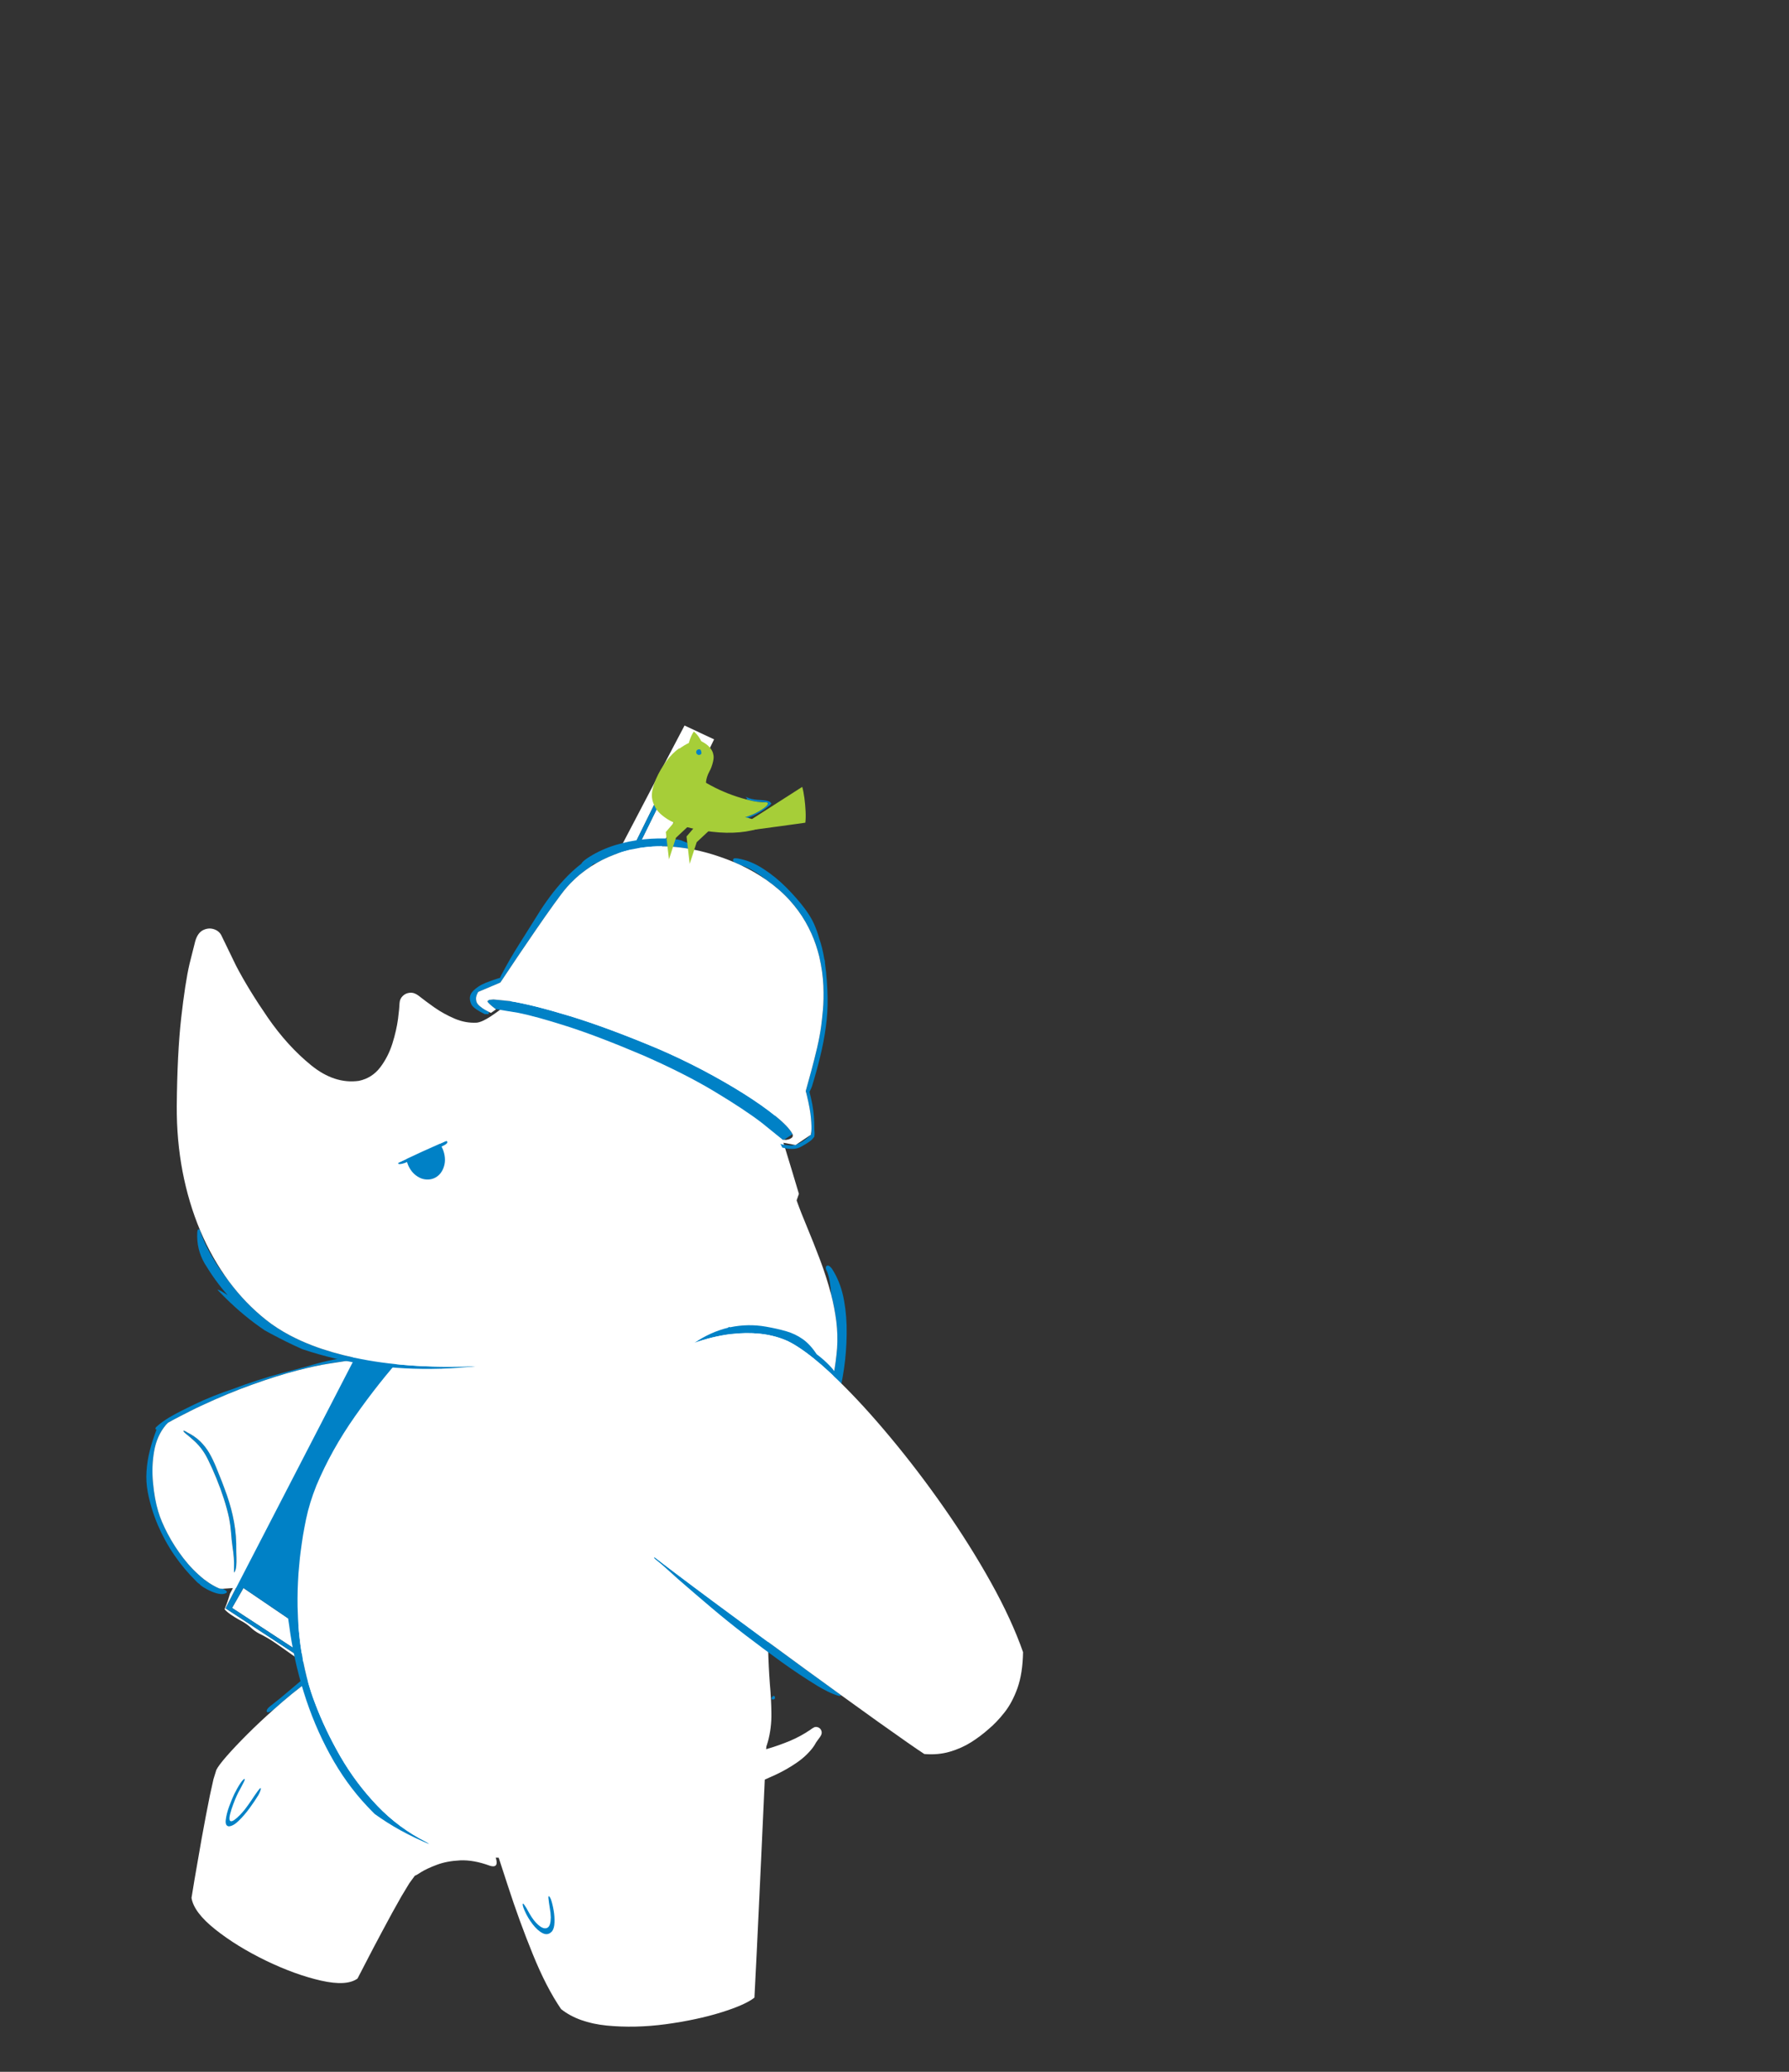 
<svg xmlns="http://www.w3.org/2000/svg" version="1.1" xmlns:xlink="http://www.w3.org/1999/xlink" preserveAspectRatio="none" x="0px" y="0px" width="760px" height="880px" viewBox="614 10 760 880">
<rect x="614" y="10" width="760" height="880" fill="#333333" stroke="none"/>
<defs>


<g id="Symbol_43_0_Layer0_0_FILL">
<path fill="#0081C6" stroke="none" d="
M 922.45 560
Q 922.9 558.9 923.3 557.8 918.5 563.6 912.15 570.85 905.8 578.1 898.25 586.2 890.75 594.35 882.5 602.85 880.7 605 879.3 606.95 877.95 608.95 877.8 609.9 877.75 610.25 877.75 610.55 877.8 610.85 878.3 610.85 878.8 610.8 879.3 610.15 879.85 609.5 880.2 608.85
L 880.55 608.15
Q 883.05 604.8 886.15 601.8 889.3 598.75 892.55 595.8 895.85 592.85 898.7 589.75 903.55 584.45 908.3 579.4 913 574.35 917.4 568.9 918.4 567.25 919.45 565.55 920.5 563.85 921.5 562.2
L 921.5 562.15
Q 922 561.05 922.45 560
M 845.55 455.25
L 844.75 455.85
Q 832.2 464.6 820.6 473.55 809 482.55 797.55 492.45 785 503.2 773.2 514.3 761.4 525.4 750.95 537.65 740.5 549.95 731.95 564.25 730.5 566.65 728.2 570.55 725.9 574.45 724.05 578.45 722.25 582.5 722.2 585.25 722.2 585.5 722.1 585.95 722 586.4 722.55 586.6 723.3 586.45 724.1 585.7 724.85 584.9 725.45 584.05 726.05 583.2 726.3 582.8 726.95 581.95 727.55 581.05 728.15 580.2 728.75 579.35 728.15 578.55 727.65 577.85 727.15 577.15 726.65 576.45 727.4 574.45 730.45 570.25 733.5 566 738.4 560.05 743.35 554.05 749.75 546.8 750.55 545.7 751.4 544.65 752.25 543.6 753.15 542.6 760.6 533.85 768.9 525.4 777.25 516.95 785.95 508.9 795.4 499.65 805.05 490.95 814.7 482.25 824.05 474.85 833.35 467.45 841.8 461.95 842.8 461.1 844.4 459.65 845.95 458.2 847.1 456.8 848.25 455.4 848 454.7 847.75 454.3 847.4 454.25 847 454.25 846.85 454.5 846.2 454.75 845.55 455.25 Z"/>

<path fill="#FFFFFF" stroke="none" d="
M 914.05 484
Q 909.85 479.15 902.05 473.85 894.25 468.5 884.85 464.1 875.4 459.65 866.3 457.5 857.2 455.35 850.4 456.9 848.3 458 846.15 459.25 844 460.55 841.8 461.95 833.35 467.45 824.05 474.85 814.7 482.25 805.05 490.95 795.4 499.65 785.95 508.9 775.85 518.75 766.65 528.45 757.45 538.1 749.75 546.8 743.35 554.05 738.4 560.05 733.5 566 730.45 570.25 727.4 574.45 726.65 576.45 727.15 577.15 727.65 577.85 728.15 578.55 728.75 579.35 736.1 589.45 748.15 604.1 760.2 618.8 773 633.2 785.8 647.65 795.5 656.95
L 803.4 663.75 806.05 665.3 807.8 665.6
Q 817.3 661.15 829.7 651.5 842.1 641.85 855.7 629.15 869.35 616.4 882.5 602.85 890.75 594.35 898.25 586.2 905.8 578.1 912.15 570.85 918.5 563.6 923.3 557.8 927.7 552.5 930.45 548.85 933.2 545.2 933.95 543.6 935.6 533.5 932.75 522.05 929.85 510.6 924.65 500.45 919.45 490.3 914.05 484 Z"/>
</g>

<g id="Symbol_44_0_Layer0_0_FILL">
<path fill="#0081C6" stroke="none" d="
M 827.2 565.35
Q 826.9 565.3 826.85 565.5 833.2 571.65 839 577.4 844.8 583.2 849.3 587.75 850.55 588.95 851.6 590.05 852.7 591.15 853.65 592.1 859.25 597.65 867.4 607.6 875.55 617.55 884.85 631.3 894.2 645 903.45 661.85 905.2 665 906.85 668.25 908.55 671.5 910.2 674.9 911.2 676.85 912.15 678.85 913.1 680.9 914.05 682.95 914.1 683.1 914.1 683.25 914.15 683.4 914.15 683.55
L 914.2 683.95
Q 914.25 684.1 914.3 684.2 914.35 684.35 914.4 684.5
L 914.35 684.95
Q 914.95 693.85 910.5 702.85 906.05 711.85 899.15 719.55 892.3 727.3 885.75 732.25 880.45 736.3 872.45 740.2 864.4 744.15 855.15 746.85 845.9 749.5 836.8 749.9
L 836 749.9
Q 835.356 749.95 834.7 749.95 833.6 749.95 832.55 749.85 830.6 749.75 828.75 749.5 826.9 749.25 825.15 748.8 824.85 748.65 824.4 748.35 824 748.1 823.5 747.75 822.5 747.5 821.45 747.45 820.4 747.4 820.05 747.95
L 820.1 748.65 820.85 749.8
Q 822.3 751.4 825.15 752.45 828.05 753.45 831.1 753.9 834.2 754.35 836.3 754.25
L 836.8 754.1
Q 837.25 754 837.6 754.05 838.25 754.1 838.95 754
L 839.85 753.85
Q 850.6 752.3 861 748.65 871.4 745 880.9 739.35 890.4 733.7 898.45 726.2 903.35 721.6 906.9 715.95 910.5 710.3 913 704.05 915.5 697.8 917.25 691.35 917.3 691.25 917.35 691.1 917.35 691 917.4 690.85 917.7 691.05 918 691 918.25 690.9 918.5 690.4
L 918.55 690.1
Q 918.55 689.9 918.55 689.65 918.45 689.35 918.35 689
L 918.3 688.5
Q 917.35 684.4 915.6 680.2 913.85 676.05 911.75 671.95 909.65 667.9 907.65 664.1 904.5 658.15 900.9 652.4 897.3 646.65 893.35 641.1 888.85 634.1 884 627.45 879.2 620.75 874.15 614.5 871.4 611.15 868.85 607.95 866.3 604.7 863.7 601.55 862.8 600.4 861.9 599.2 860.95 598.05 860.05 596.85 855.05 590.4 849.1 584.55 843.1 578.75 837.2 573 835.1 571 832.7 569.3 830.3 567.6 828 565.8 827.45 565.4 827.2 565.35
M 893.5 682.5
Q 896.95 682.1 901.3 681.9 901.6 681.9 902.2 681.8 902.85 681.7 903.2 681.3 902.7 680.95 901.9 680.85
L 901.25 680.75 900.8 680.75
Q 895.3 679.8 890.6 680.45 885.95 681.1 881.55 683 877.15 684.95 872.45 687.85 863.85 693.05 856.5 698.1 849.15 703.15 842.75 709.2 836.35 715.25 830.6 723.4 829.65 724.7 828 726.75 826.4 728.8 825.1 730.95 823.8 733.1 823.7 734.7
L 823.75 735.15
Q 823.85 735 824.1 734.7 824.35 734.25 824.75 733.8
L 825.05 733.45 825.2 733.2
Q 827.3 730.1 829.5 727.55 831.65 725.05 834.3 722.4 837.5 719.1 840.45 715.6 843.4 712.15 846.85 708.95 851.45 704.9 856.9 700.95 862.35 697 868.15 693.45 873.9 689.9 879.45 687 883.35 684.95 886.65 683.95 890 682.9 893.5 682.5 Z"/>

<path fill="#FFFFFF" stroke="none" d="
M 849.3 587.75
Q 844.8 583.2 839 577.4 833.2 571.65 826.85 565.5 820.05 558.95 813.5 553 806.95 547.05 801.55 542.75 796.15 538.5 792.8 537 782.35 532.5 773.1 535.6 763.85 538.65 754.85 547.65 745.85 556.65 736.25 570 726.65 583.4 715.55 599.6 714.05 601.65 712.35 604.25 710.65 606.85 709.9 609.85 709.1 612.85 710.3 616.15 716.25 630.5 731.85 650.7 747.45 670.9 766.35 691.5 785.25 712.1 801.15 727.5
L 814.65 740.3 823.5 747.75
Q 824 748.1 824.4 748.35 824.85 748.65 825.15 748.8 826.9 749.25 828.75 749.5 830.6 749.75 832.55 749.85 833.6 749.9 834.65 749.9 835.341 749.931 836 749.9
L 836.8 749.9
Q 845.9 749.5 855.15 746.85 864.4 744.15 872.45 740.2 880.45 736.3 885.75 732.25 892.3 727.3 899.15 719.55 906.05 711.85 910.5 702.85 914.95 693.85 914.35 684.95 914.3 684.7 914.3 684.45 914.25 684.2 914.2 683.95
L 914.15 683.55
Q 914.15 683.4 914.1 683.25 914.1 683.1 914.05 682.95 913.1 680.9 912.15 678.85 911.2 676.85 910.2 674.9 908.55 671.5 906.85 668.25 905.2 665 903.45 661.85 894.2 645 884.85 631.3 875.55 617.55 867.4 607.6 859.25 597.65 853.65 592.1 852.7 591.15 851.6 590.05 850.55 588.95 849.3 587.75
M 901.3 681.9
Q 896.95 682.1 893.5 682.5 890 682.9 886.65 683.95 883.35 684.95 879.45 687 873.9 689.9 868.15 693.45 862.35 697 856.9 700.95 851.45 704.9 846.85 708.95 843.4 712.15 840.45 715.6 837.5 719.1 834.3 722.4 831.65 725.05 829.5 727.55 827.3 730.1 825.2 733.2
L 825.05 733.45 824.75 733.8
Q 824.35 734.25 824.1 734.7 823.85 735 823.75 735.15
L 823.7 734.7
Q 823.8 733.1 825.1 730.95 826.4 728.8 828 726.75 829.65 724.7 830.6 723.4 836.35 715.25 842.75 709.2 849.15 703.15 856.5 698.1 863.85 693.05 872.45 687.85 877.15 684.95 881.55 683 885.95 681.1 890.6 680.45 895.3 679.8 900.8 680.75
L 901.25 680.75 901.9 680.85
Q 902.7 680.95 903.2 681.3 902.85 681.7 902.2 681.8 901.6 681.9 901.3 681.9 Z"/>
</g>

<g id="Symbol_31_0_Layer0_0_FILL">
<path fill="#FFFFFF" stroke="none" d="
M 698.35 280.75
Q 694.95 275.8 691.55 270.8 668.2 236.85 645.85 204.3 623.45 171.75 605.2 145.3 587 118.8 576.15 103.05
L 565 86.9 547.4 97.9 758 424.15
Q 758.35 425.7 759.2 427.2 760 428.65 760.7 429.65
L 761.45 430.75
Q 763 433.6 764.35 436.6 765.65 439.6 767.2 442.6 771.2 450.15 775.55 457.6 779.95 465 784.35 472.45 787.1 477.65 789.9 482.85 792.65 488.05 795.2 493.35 795.6 494.15 796 495 796.35 495.85 796.75 496.75 797.1 498.55 797.7 500.1
L 798.5 502.05
Q 811.05 537 823.2 572.1 835.4 607.15 848.1 642.05 848.5 643.05 849.1 643.6 849.65 644.15 850.25 644.2 852.4 646.5 855 648.7 857.55 650.95 859.3 652.9 860.1 653.9 861.95 655.75 863.8 657.6 865.65 658.2 867.5 658.8 868.3 656.15 868.35 656 868.35 655.85 868.4 655.7 868.35 655.55 870.35 654.35 872.2 652.95 874.05 651.55 874.9 650.9 879.85 647.3 884.3 643.2 888.75 639.1 893.3 635.1 897.85 631.05 902.95 627.8 905.4 626.1 907.45 623.7 909.5 621.3 912.1 619.3
L 914.95 617.25
Q 917.05 615.7 919.35 613.7 921.6 611.7 922.85 609.9
L 922.75 609.65
Q 922.7 609.55 922.6 609.45 922.55 609.35 922.5 609.25 922.1 608.5 921.7 607.75 921.3 607 920.9 606.25 920.2 604.85 919.5 603.35 918.85 601.9 918.2 600.4 916.15 597.35 914.3 594.75 912.4 592.2 911.6 591
L 907.65 585.1
Q 907.4 584.9 907.15 584.6 906.9 584.3 906.7 583.95 896 568.05 885.45 552.1 874.85 536.1 864.35 520.1 847.95 497.8 832.2 475.05 816.45 452.3 801.4 429.2 798.1 424.15 794.35 418.95 790.6 413.7 786.85 408.9 787.05 409.45 787.2 410 787.35 410.55 787.35 411 786.5 409.75 785.6 408.45
L 783.75 405.7
Q 776.85 395.45 767.5 381.75 758.15 368 746.95 351.65 735.75 335.3 723.35 317.15
L 714.35 304
Q 709.75 297.35 705.15 290.6 701.75 285.7 698.35 280.75
M 769.1 408.6
L 766.2 410.05 572.15 111.75 574.25 110.15 769.1 408.6
M 831.4 584.55
Q 830.85 583.05 830.35 581.55 829.8 580 829.3 578.5 824.9 565.8 820.5 553.35 816.15 540.9 812.2 529.9 808.25 518.85 805.15 510.45 804.95 510 804.8 509.55
L 804.5 508.7
Q 802.85 504.35 801.6 501.1 800.3 497.8 799.4 495.75 799.15 495.15 798.85 494.5 798.55 493.85 798.25 493.2 798.15 493.05 798.1 492.85 798 492.7 797.95 492.55 795.8 488.1 792.85 482.6 789.85 477.05 786.45 471.1 783 465.1 779.5 459.2 774.85 451.3 770.8 444.65 766.75 438.05 764.3 434.05
L 761.7 429.9
Q 762.5 428.8 763.3 427.7 764.1 426.6 764.9 425.55 766.7 423.25 769.1 421.1 771.5 418.9 775.1 416.8 778.7 414.7 784 412.65 784.45 412.45 784.95 412.3 785.45 412.1 785.95 411.9 786.25 411.8 786.6 411.7 786.9 411.55 787.25 411.45
L 787.55 411.35 808.4 442.05
Q 826.3 468.4 849.85 503.05 873.35 537.65 893.25 566.9
L 920.1 606.35
Q 921.1 607.85 921.6 608.6
L 922.1 609.4 865.25 657.3 865.1 657.15
Q 864.9 657 864.6 656.7 864.45 656.6 864.35 656.5 864.2 656.35 864.05 656.2 862.35 654.7 859.6 652.15 856.85 649.6 854.5 647.2
L 852.65 645.15 851.75 643.8
Q 851.75 643.7 851.7 643.6 851.65 643.45 851.6 643.35 849.7 637.85 846.65 628.8 843.55 619.8 839.65 608.45 835.75 597.1 831.4 584.55
M 917.9 609.7
L 918 609.6 909.3 597.9 856.95 643.55 865.65 653.65 917.9 609.7 Z"/>

<path fill="#0081C6" stroke="none" d="
M 830.35 581.55
Q 830.85 583.05 831.4 584.55 835.75 597.1 839.65 608.45 843.55 619.8 846.65 628.8 849.7 637.85 851.6 643.35 851.65 643.45 851.7 643.6 851.75 643.7 851.75 643.8
L 852.65 645.15 854.5 647.2
Q 856.85 649.6 859.6 652.15 862.35 654.7 864.05 656.2 864.2 656.35 864.35 656.5 864.45 656.6 864.6 656.7 864.9 657 865.1 657.15
L 865.25 657.3 922.1 609.4 921.6 608.6
Q 921.1 607.85 920.1 606.35
L 893.25 566.9
Q 873.35 537.65 849.85 503.05 826.3 468.4 808.4 442.05
L 787.55 411.35 787.25 411.45
Q 786.9 411.55 786.6 411.7 786.25 411.8 785.95 411.9 785.45 412.1 784.95 412.3 784.45 412.45 784 412.65 778.7 414.7 775.1 416.8 771.5 418.9 769.1 421.1 766.7 423.25 764.9 425.55 764.1 426.6 763.3 427.7 762.5 428.8 761.7 429.9
L 764.3 434.05
Q 766.75 438.05 770.8 444.65 774.85 451.3 779.5 459.2 783 465.1 786.45 471.1 789.85 477.05 792.85 482.6 795.8 488.1 797.95 492.55 798 492.7 798.1 492.85 798.15 493.05 798.25 493.2 798.55 493.85 798.85 494.5 799.15 495.15 799.4 495.75 800.3 497.8 801.6 501.1 802.85 504.35 804.5 508.7
L 804.8 509.55
Q 804.95 510 805.15 510.45 808.25 518.85 812.2 529.9 816.15 540.9 820.5 553.35 824.9 565.8 829.3 578.5 829.8 580 830.35 581.55
M 918 609.6
L 917.9 609.7 865.65 653.65 856.95 643.55 909.3 597.9 918 609.6
M 766.2 410.05
L 769.1 408.6 574.25 110.15 572.15 111.75 766.2 410.05 Z"/>

<path fill="#0081C6" stroke="none" d="
M 669.4 237.8
L 670.05 238.7
Q 675.1 246.55 680.7 254.15 686.3 261.75 691.1 270 691.2 270.2 691.3 270.4 691.45 270.6 691.55 270.8 694.95 275.8 698.35 280.75 701.75 285.7 705.15 290.6 708.15 294.6 711.05 298.65 714 302.65 716.65 306.75 718.3 309.35 720 311.95 721.65 314.55 723.35 317.15 735.75 335.3 746.95 351.65 758.15 368 767.5 381.75 776.85 395.45 783.75 405.7
L 785.6 408.45
Q 786.5 409.75 787.35 411 787.35 410.55 787.2 410 787.05 409.45 786.85 408.9 786.7 408.5 786.55 408.2 786.45 407.85 786.35 407.6 786.05 407.25 785.7 406.75
L 785.3 406.1
Q 779.1 396.65 772.7 387.35 766.3 378.05 760.35 368.4 751.25 353.6 741.85 338.95 732.45 324.3 722.55 309.95 714.3 298.1 705.95 286.4 697.55 274.75 689.75 262.6 685.35 255.8 680.35 249.35 675.35 242.85 670.6 236.2 670.35 235.75 669.8 235 669.25 234.3 668.4 234.35 668.1 235.05 668.5 236 668.9 237 669.4 237.8 Z"/>
</g>

<g id="Symbol_98_0_Layer0_0_FILL">
<path fill="#0081C6" stroke="none" d="
M 862.5 721.25
Q 862.85 722.35 863.35 723.3
L 864 724.35
Q 866.35 729.75 869.15 734.9 871.95 740 874.7 745.25 877.8 750.75 880.85 757.2 883.9 763.65 886.75 770.55 886.95 770.85 887.15 771.15 887.3 771.45 887.5 771.75 888.7 773.65 889.6 773.75 890.45 773.85 890.6 772.7 890.75 771.55 889.8 769.65 886.3 762.8 883.3 755.9 880.3 749.05 877.05 742.3 873.85 735.55 869.65 729 868.95 727.9 867.95 726.05 867 724.2 865.95 722.45 864.95 720.7 864.2 719.9 863.95 719.65 863.5 719.5 863.05 719.3 862.65 719.5 862.2 720.15 862.5 721.25 Z"/>

<path fill="#FFFFFF" stroke="none" d="
M 775.35 760.1
Q 743.3 774.4 723.85 786.6 704.4 798.85 714.35 800.3 725.5 801.25 733.15 805.1 740.8 809 745.5 813.75 750.2 818.45 752.5 822
L 754.25 824.7 755.1 825.7 756.05 831.3 756.75 840.65
Q 757.3 851.85 757.5 865 757.75 878.15 757.75 887.8
L 757.8 897.9
Q 761.75 905.15 778.45 908.7 795.15 912.25 816.35 912.15 837.6 912 855.15 908.2 872.75 904.4 878.45 896.95
L 882.15 886.05
Q 885.6 875.65 890.2 861.45 894.75 847.25 898.3 835.2
L 901.05 825.25 902.15 819.35
Q 902.25 816.4 900.25 808.9 898.25 801.45 894.75 791.35 891.25 781.25 886.75 770.55 883.9 763.65 880.85 757.2 877.8 750.75 874.7 745.25 873.55 743.2 872.4 741.35 871.25 739.45 870.15 737.8
L 865.35 735 857.95 734.15 847.9 735.15 835.3 738.05
Q 807.4 745.8 775.35 760.1 Z"/>
</g>

<g id="Symbol_27_0_Layer0_0_FILL">
<path fill="#0081C6" stroke="none" d="
M 943.65 840.8
Q 942.6 838.75 942.2 837.35 941.45 834.6 941.05 831.85 940.7 829.05 940.15 826.35
L 939.65 824.85 939.1 824.45
Q 938.5 824.55 938.05 825.8 937.65 827 937.65 828.25 937.8 831.4 938.75 835.75 939.7 840.1 941.85 843.7 943.95 847.3 947.65 848.15 951.1 848.6 953.45 845.55 955.8 842.55 957.1 838.5 958.4 834.45 958.75 831.75 958.9 830.75 958.95 828.85 959 826.95 958.7 825.25 958.4 823.5 957.45 822.95
L 957.25 822.9
Q 957.1 822.9 957.05 822.95 956.7 823.3 956.6 823.8
L 956.45 824.5
Q 956.2 826.4 956.15 828.4 956.15 830.4 955.8 832.35 955.5 834.05 954.65 836.85 953.8 839.65 952.5 842.15 951.2 844.6 949.5 845.25 947.75 845.7 946.2 844.3 944.7 842.85 943.65 840.8 Z"/>
</g>

<g id="Symbol_99_0_Layer0_0_FILL">
<path fill="#FFFFFF" stroke="none" d="
M 844.9 732.35
L 827.05 729 821.55 727.25 818.35 725.5 820.8 752.4
Q 823.15 778 826.2 811.7 829.3 845.4 831.7 871
L 834.3 898
Q 840.25 902.25 856 906.15 871.7 910 891.4 911.5 911.1 912.95 929.1 910.1 947.05 907.2 957.6 897.95 966.5 883.5 974.1 861.85 981.75 840.25 987.95 817.6 994.2 795 999 777.6 1003.8 760.15 1007.15 754.1 988.5 749.5 958.85 745.75 929.15 742.05 898.25 738.8 867.3 735.55 844.9 732.35 Z"/>
</g>

<g id="Symbol_25_0_Layer0_0_FILL">
<path fill="#0081C6" stroke="none" d="
M 943.35 838.65
Q 942.15 836.05 941.4 832.95 940.6 829.9 939.6 827.1
L 939.2 826.4 938.9 826.25
Q 938.6 826.4 938.45 827.1 938.3 827.8 938.3 828.5 938.5 831.6 939.5 835.45 940.5 839.25 942.25 842.4 943.95 845.55 946.3 846.7 950.3 848.25 953.15 845.6 956 842.95 957.6 838.15 959.2 833.4 959.35 828.65 959.35 827.95 959.35 826.95 959.3 825.95 959.1 825.15 958.85 824.4 958.4 824.45 958.25 824.75 958.1 825.1
L 957.95 825.6
Q 957.35 827.6 957.1 829.8 956.8 831.95 956.3 834.1 955.15 838.55 953 841.25 950.85 843.95 948.25 843.6 945.7 843.25 943.35 838.65 Z"/>
</g>

<g id="Symbol_100_0_Layer0_0_FILL">
<path fill="#FFFFFF" stroke="none" d="
M 923.7 675.25
L 923.55 674.4
Q 923.4 673.7 923.3 673.1 922.85 673.25 922.3 673.45
L 921.6 673.7
Q 915.4 675.75 909.2 677.3 903 678.9 896.5 679.5 886.25 680.5 875.6 680 864.9 679.55 855.05 676.6 848.05 674.5 841 671.55 834 668.55 828 664.4 826.75 663.4 825.55 662.8 824.4 662.2 822.75 662.85 821.35 663.55 820.9 664.9 820.4 666.25 821 667.6 821.4 668.45 821.95 669.2 822.45 669.95 823 670.65 823.3 671.1 823.6 671.5 823.9 671.9 824.2 672.35
L 824.65 673.15
Q 825 673.8 825.35 674.35 825.6 674.75 825.95 675.2
L 826.35 675.8
Q 830.55 681.3 836.85 685.6 843.1 689.9 850.1 693.2 857.15 696.5 863.45 699.05 872.1 702.6 881.95 703.95 891.85 705.35 901.85 704.75 911.8 704.15 920.75 701.65 921.6 701.4 922.45 701.15 923.3 700.9 924.15 700.65 924.65 700.5 925.85 700.15 927 699.75 927.35 699.5
L 927.5 698.95 927.45 697.9
Q 927.35 696.65 927.15 695.35
L 926.9 693.6
Q 926.25 689 925.4 684.4 924.55 679.8 923.7 675.25 Z"/>
</g>

<g id="Symbol_101_0_Layer0_0_FILL">
<path fill="#0081C6" stroke="none" d="
M 1025.45 481.1
L 1024.85 480.3
Q 1024.35 479.65 1023.8 479.35 1023.75 478.85 1023.25 478.7 1022.75 478.6 1022.35 478.8 1022.05 479.75 1022.4 480.7 1022.7 481.7 1023.15 482.5 1023.65 483.25 1023.8 483.55 1029.55 493.45 1035.7 502.85 1041.85 512.3 1047.7 522 1053.5 531.75 1058.25 542.45 1063.1 553.4 1067 563.05 1070.95 572.7 1073.6 582.45 1073.6 582.65 1073.6 582.85 1073.6 583.05 1073.6 583.2
L 1073.6 583.65
Q 1073.6 583.85 1073.6 584.05 1075.05 589.7 1076 595.2 1076.95 600.7 1077.35 606.05 1077.75 611.25 1077.95 616.45 1078.1 621.7 1078.1 626.9
L 1078.1 627.4
Q 1078.1 627.6 1078.1 627.9 1078.1 631.15 1077.95 634.4 1077.85 637.7 1077.7 640.95 1077.35 646.25 1076.85 651.5 1076.3 656.8 1075.55 661.95 1074.95 665.85 1074.25 669.7 1073.55 673.55 1072.7 677.3 1071.75 681.5 1070.65 685.65 1069.55 689.75 1068.25 693.75 1065.95 701 1063.1 707.85 1060.25 714.7 1056.8 721.1 1048.15 737.4 1036.2 753.05 1024.25 768.65 1008.9 781.05 993.55 793.45 974.8 800 974.35 800.25 973.9 800.5 973.45 800.75 973 801 983 798.25 992.15 794.7 1001.3 791.1 1009.9 786.45 1011.3 785.35 1012.65 784.3 1014 783.2 1015.25 782.2 1030.55 769.7 1043 752.55 1055.45 735.45 1064.65 715.4 1073.8 695.4 1079.35 674.3 1080.45 670.75 1081.25 667.15 1082.1 663.55 1082.7 659.85 1084.9 648.85 1086 638.05 1087.05 627.25 1086.95 617 1086.95 615.55 1086.8 612.95 1086.65 610.35 1086.35 607.2 1086.05 604 1085.5 600.9 1084.75 593.8 1083.5 587.4 1082.25 581 1080.6 575.65 1077.8 566.75 1073.9 557.65 1069.95 548.55 1065.45 539.7 1061 530.8 1056.5 522.65 1053.15 516.4 1048.3 509.1 1043.5 501.85 1038.15 495 1032.8 488.2 1027.8 483.2 1027.2 482.65 1026.6 482.15 1026 481.65 1025.45 481.1
M 769.55 406.05
Q 770.1 405.15 769.95 404.25 769.7 403.45 769.05 403.3 768.45 403.15 767.9 403.5 766.7 404.1 765.7 405.3
L 764.4 406.95
Q 758.9 414.1 755.75 424.05 752.6 434 751.35 445.1 750.05 456.2 750.2 466.85 750.4 477.55 751.5 486.2 754.05 505 759.15 523.35 764.25 541.65 770.6 559.4 773.15 566.3 776.55 573.4 779.95 580.55 783.1 587.5 780 576.35 775.2 560.85 770.4 545.3 765.7 527.3 761 509.3 758.2 490.65 755.4 472 756.25 454.7 756.8 446.15 758.95 437.75 761.15 429.35 764.45 421.15 765.1 417.45 766.1 414.05 767.1 410.6 768.55 407.65 769 406.9 769.55 406.05
M 768.2 679.45
Q 767.85 679.05 767.4 679.3 766.95 679.5 766.8 680.1 766.7 680.9 767.2 681.3 767.75 681.7 768.3 681.55 768.85 681.45 768.95 680.65 768.9 680.45 768.7 680.1 768.45 679.75 768.2 679.45 Z"/>

<path fill="#FFFFFF" stroke="none" d="
M 793.95 364.65
Q 790.15 372.1 784.9 381.1 779.7 390.1 774.3 400.2 768.9 410.3 764.45 421.15 761.15 429.35 758.95 437.75 756.8 446.15 756.25 454.7 755.4 472 758.2 490.65 761 509.3 765.7 527.3 770.4 545.3 775.2 560.85 780 576.35 783.1 587.5
L 783.25 588
Q 783.3 588.25 783.4 588.5 782.65 593.6 781.45 603.25 780.3 612.95 778.7 625 777.15 637 775.25 649.25 773.35 661.5 771.2 671.8 769 681.6 767.75 690.6 766.45 699.6 767.65 708.45 768.85 717.35 774.1 726.75 777.55 732.8 784 739.4 790.4 746 798.2 752.45 806.05 758.85 813.75 764.4 821.5 769.9 827.6 773.8 835.15 778.8 848.05 784.45 860.95 790.05 881.15 795.25 901.4 800.45 931 804.25 942.9 805.7 953.85 804.55 964.8 803.35 974.8 800 993.55 793.45 1008.9 781.05 1024.25 768.65 1036.2 753.05 1048.15 737.4 1056.8 721.1 1060.25 714.7 1063.1 707.85 1065.95 701 1068.25 693.75 1069.55 689.75 1070.65 685.65 1071.75 681.5 1072.7 677.3 1073.55 673.55 1074.25 669.7 1074.95 665.85 1075.55 661.95 1076.3 656.8 1076.85 651.5 1077.35 646.25 1077.7 640.95 1077.85 637.7 1077.95 634.4 1078.1 631.15 1078.1 627.9 1078.1 627.6 1078.1 627.4
L 1078.1 626.9
Q 1078.1 621.7 1077.95 616.45 1077.75 611.25 1077.35 606.05 1076.95 600.7 1076 595.2 1075.05 589.7 1073.6 584.05 1067.1 560.35 1054.85 537.05 1042.6 513.75 1029.25 494.4 1015.95 475 1006.3 463.1
L 995.45 450.2 967.25 428.45
Q 940.85 408.45 904.6 386 868.4 363.55 837.05 354.25 805.7 345 793.95 364.65 Z"/>
</g>

<g id="Symbol_62_0_Layer0_0_FILL">
<path fill="#0081C6" stroke="none" d="
M 1164.9 393.25
Q 1164.9 392.6 1164.7 391.9 1164.55 391.2 1163.8 391.25 1163.2 391.6 1163 392.35 1162.75 393.15 1162.65 393.5 1160.65 398.8 1157.7 404.15 1154.75 409.5 1151.25 414.55 1147.75 419.6 1144.05 424.1 1138.7 430.95 1132.7 436.95 1126.65 442.95 1119.95 448.05 1116.55 450.65 1112.65 453.05 1108.8 455.45 1104.4 457.65 1101.15 459.25 1097.6 460.8 1094.05 462.3 1090.2 463.7 1084.05 465.9 1077.15 467.75 1070.2 469.6 1062.6 471.05 1046.75 474.1 1027.75 475.1 1008.75 476.1 986.65 474.75
L 986.2 474.75
Q 986 474.75 985.85 474.7 985.65 474.7 985.45 474.7
L 986.9 474.9
Q 991.9 475.5 996.9 475.95 1001.9 476.45 1006.9 476.7
L 1007.85 476.8
Q 1008.05 476.8 1008.25 476.8
L 1008.6 476.8
Q 1030.95 477.95 1053.15 475.4 1075.35 472.8 1096.5 466.2 1098 465.55 1099.5 464.9 1101 464.25 1102.5 463.6 1107.3 461.45 1111.85 459.2 1116.4 457 1120.8 454.65 1122.55 453.5 1124.3 452.3 1126.05 451.1 1127.8 449.85 1134 445.35 1139.9 440.25 1145.8 435.1 1151.35 429.45
L 1150.3 429.7 1148.7 430.45
Q 1146.85 431.45 1144.65 432.9 1148.8 428.4 1152.6 423.4 1156.35 418.45 1159.75 413.05 1162.5 408.6 1163.8 403.6 1165.1 398.55 1164.9 393.25 Z"/>

<path fill="#FFFFFF" stroke="none" d="
M 1122.8 255.7
Q 1110 273.4 1094.75 285.3 1079.5 297.2 1063.95 294.65 1055.65 292.65 1050.65 285.8 1045.7 279 1043.2 270.45 1040.75 261.95 1039.95 254.7 1039.2 247.5 1039.2 244.7 1039.1 241.9 1037.25 240.05 1035.45 238.2 1032.75 237.9 1030 237.6 1027.25 239.6 1022.9 242.9 1016.85 247 1010.75 251.05 1003.75 253.85 996.8 256.6 989.75 256.05 986.3 255.55 980.9 251.8 975.45 248.05 969 242.55 962.55 237.1 956.1 231.5 949.65 225.85 944.15 221.65 939.8 218.15 928.8 215.2 917.8 212.2 901.4 212.95 884.95 213.7 864.2 221.35 849.8 227.1 840.35 234.2 830.9 241.3 825.95 247.15
L 822 251.95 820.15 254.8
Q 816.25 262.3 810.05 279.1 803.9 295.9 797.55 314.65 791.2 333.4 786.9 346.75
L 782.4 360.7 784.7 367.7
Q 786.85 374.25 792.8 384.7 798.7 395.1 810.25 407.25 821.75 419.4 840.75 431.1 864.35 445.05 887.95 453.8 911.55 462.55 931.45 467.05 951.35 471.55 963.95 472.8 969.5 473.45 974.9 473.9 980.25 474.35 985.45 474.7 985.65 474.7 985.85 474.7 986 474.75 986.2 474.75
L 986.65 474.75
Q 1008.75 476.1 1027.75 475.1 1046.75 474.1 1062.6 471.05 1070.2 469.6 1077.15 467.75 1084.05 465.9 1090.2 463.7 1094.05 462.3 1097.6 460.8 1101.15 459.25 1104.4 457.65 1108.8 455.45 1112.65 453.05 1116.55 450.65 1119.95 448.05 1126.65 442.95 1132.7 436.95 1138.7 430.95 1144.05 424.1 1155.2 409.65 1163.05 392.1 1170.85 374.55 1175.1 354.65 1179.3 334.75 1179.65 313.25 1180.05 279.35 1178 256.95 1175.95 234.6 1173.45 222.6
L 1170.05 207.8
Q 1168.55 202.4 1165.05 200.7 1161.55 199 1158.1 200.15 1154.65 201.3 1153.2 204.55
L 1143.75 223.05
Q 1135.55 238 1122.8 255.7 Z"/>
</g>

<g id="Symbol_28_0_Layer0_0_FILL">
<path fill="#0081C6" stroke="none" d="
M 1017.45 346.15
Q 1018.85 343.35 1019.4 339.95 1019.9 336.55 1019.4 333.5 1018.95 330.45 1017.65 328.05 1016.3 325.6 1014.3 324.05 1012.3 322.55 1009.75 322.2 1007.25 321.9 1004.85 322.9 1002.45 323.85 1000.45 325.9 998.4 327.9 997 330.7 995.65 333.55 995.1 336.9 994.55 340.3 995.05 343.35 995.55 346.4 996.85 348.85 998.15 351.3 1000.15 352.8 1002.2 354.35 1004.7 354.65 1007.25 354.95 1009.65 354 1012 353 1014.05 351 1016.05 349 1017.45 346.15 Z"/>
</g>

<g id="Symbol_29_0_Layer0_0_FILL">
<path fill="#0081C6" stroke="none" d="
M 1030.1 321.85
Q 1021.85 320.25 1013.45 318.7 1005.05 317.2 997.2 315.9 996.25 316.35 996.65 317.05 997.05 317.75 998.8 318.2 1005.4 319.7 1012.25 320.7 1019.1 321.75 1025.8 322.95 1026.4 323.05 1027.6 323.05 1028.8 323.05 1029.65 322.8 1030.5 322.55 1030.1 321.85 Z"/>

<path fill="#FFFFFF" stroke="none" d="
M 1003.4 280.35
Q 996.4 283.45 991.75 289.2 987.1 295 984.25 301.55 981.4 308.05 979.7 313.45 983.55 313.9 988 314.5 992.4 315.15 997.2 315.9 1005.05 317.2 1013.45 318.7 1021.85 320.25 1030.1 321.85 1034 322.6 1037.8 323.35 1041.6 324.1 1045.15 324.8 1046.1 318.35 1045.95 311.15 1045.8 303.9 1043.5 297.2 1041.15 290.45 1035.6 285.55 1030.1 280.6 1020.3 278.8 1010.35 277.3 1003.4 280.35 Z"/>
</g>

<g id="Symbol_30_0_Layer0_0_FILL">
<path fill="#0081C6" stroke="none" d="
M 829.15 132.95
L 827.9 133
Q 818.8 134.15 809.85 139.5 800.9 144.8 793.1 152.1 785.3 159.4 779.75 166.3 775.65 171.4 773.2 176.3 770.8 181.15 769.2 186.3 767.95 189.45 766.95 192.9 765.95 196.4 765.2 200.1
L 764.75 201.5
Q 764.55 202.25 764.6 202.95 763.45 209.2 762.8 215.35 762.1 221.5 761.8 227 761.2 237.2 762.25 247.6 763.25 258 765.4 268.35 767.5 278.7 770.15 288.65
L 770.7 290.25
Q 771.15 291.45 771.8 292.8 770.45 297.35 769.5 301.4 768.6 305.4 768.1 309.55 767.6 313.65 767.45 318.45 767.35 319.6 767.2 320.8 767.05 322 767.2 323.15 767.2 323.3 767.25 323.7 767.3 324.1 767.65 324.3 768.5 325.7 770.15 327 771.8 328.3 773.35 329.3 774.9 330.3 775.6 330.7 778.5 332.65 782 332.8 785.55 333 789.25 332.1 789.45 331.5 789.7 331 789.95 330.5 790.35 330.1 790.4 330 790.5 329.9 790.6 329.8 790.65 329.7 789.05 330.05 787.45 330.2 785.85 330.4 784.35 330.45 783.4 330.5 782.4 330.35 781.4 330.2 780.45 329.95
L 780 330 779.45 329.6
Q 776.75 328.55 774.4 326.75 772.05 325 770.25 322.9
L 769.7 322.5 769.65 322.15
Q 769.55 322.05 769.45 321.95 769.35 321.8 769.2 321.7 769.3 321.25 769.35 320.8 769.45 320.4 769.45 320 769.25 317.25 770.05 311.05 770.8 304.85 773.65 294.85 773.85 294.3 774 293.7 774.2 293.1 774.4 292.5
L 774.25 291.6
Q 774.05 290.9 773.8 289.7 772.8 285.55 771.05 277.9 769.3 270.25 767.65 261.75 766.05 253.25 765.45 246.55 765.1 242.8 764.7 235.65 764.35 228.45 765.05 218.95 765.8 209.45 768.7 198.75 769.3 196.75 769.95 194.75 770.6 192.75 771.4 190.7 774.35 182.9 779.15 175.2 783.95 167.5 791 160.3 798.1 153.1 807.85 146.85 811.4 144.2 814.9 142.15 818.4 140.1 821.75 138.8 822.5 138.5 823.45 138.2 824.45 137.95 825.5 137.6 826.6 137.15 827.75 136.7 828.9 136.2 830.1 135.75 830.85 135.25 831.05 134.65 831.25 134 830.75 133.25 830.05 132.9 829.15 132.95
M 993.1 245.5
L 992.95 245.4
Q 992.8 245.5 992.65 245.6 992.45 245.7 992.3 245.8
L 992 246.05 993.1 245.5
M 988.5 220.1
Q 983.3 209.2 977.05 198.4 970.8 187.55 964.75 177 961.55 171.25 957.15 164.8 952.8 158.35 947.45 152.15 942.15 145.95 936.2 141 935.7 140 934.55 138.9 933.4 137.85 932.25 137 931.1 136.15 930.55 135.8 922.6 130.4 913.05 127.05 903.5 123.75 893.45 122.3 883.4 120.9 873.9 121.15
L 872.85 121.15
Q 872.05 121.15 871.45 121.4 871.05 121.35 870.55 121.45
L 869.95 121.5
Q 869.4 121.6 868.85 121.75 868.3 121.85 867.75 121.95
L 864.2 123.2
Q 861.45 124.25 859.8 125.55 858.1 126.85 860.5 127.8 875.15 125.8 887.15 127.05 899.15 128.35 908.65 131.8 918.15 135.3 925.25 139.8 925.9 140.05 926.55 140.35 927.2 140.6 927.85 140.85 928.25 141.3 928.7 141.75 929.1 142.2 929.55 142.65 935.4 146.9 939.35 150.8 943.3 154.75 945.45 157.5 948.55 161.35 954 169.65 959.5 177.95 965.8 187.95 972.1 197.9 977.65 206.9 983.2 215.9 986.4 221.15 987.7 223.2 988.35 224.35
L 989.05 225.45 1004.05 232.5 1004.25 232.75 1004.6 233.5
Q 1005.1 234.45 1005.4 236.05 1005.65 237.65 1005 239.55 1004.4 241 1002.7 242.3 1001.05 243.65 999.15 244.65 997.2 245.65 995.9 246.25 996.1 246.55 996.25 246.95 996.35 247.3 996.45 247.75 997.05 247.65 997.7 247.65 998.3 247.65 998.95 247.75 1002.15 246.4 1004.8 244.75 1007.45 243.1 1008.45 241.5 1011.25 236.2 1007.95 232.35 1004.6 228.45 999 225.95 993.35 223.45 989.3 222.15 989.15 221.7 988.95 221.15 988.75 220.65 988.5 220.1 Z"/>

<path fill="#0081C6" stroke="none" d="
M 975.7 245.95
L 991.5 244 993.45 242.6
Q 994.8 241.6 996.1 240.45 997.35 239.35 997.5 238.7
L 996.3 237.75 993.3 237.35 981.85 238.05
Q 966.75 239.8 940.1 246.75 913.45 253.75 878.1 267 862.3 273.05 846.55 280.55 830.85 288.05 817.3 295.85 803.8 303.65 794.55 310.6 785.25 317.55 782.4 322.5
L 782.35 322.55
Q 784.1 323.8 785.65 324.9 787.15 326.05 788.1 326.7
L 789.05 326.7 804 315.55
Q 816.15 306.95 837.25 295.35 858.35 283.7 888 272.05 920.05 259.9 941.75 253.9 963.45 247.9 975.7 245.95 Z"/>

<path fill="#FFFFFF" stroke="none" d="
M 986.4 221.15
Q 983.2 215.9 977.65 206.9 972.1 197.9 965.8 187.95 959.5 177.95 954 169.65 948.55 161.35 945.45 157.5 943.3 154.75 939.35 150.8 935.4 146.9 929.55 142.65 928.55 141.95 927.45 141.2 926.4 140.5 925.25 139.8 918.15 135.3 908.65 131.8 899.15 128.35 887.15 127.05 875.15 125.8 860.5 127.8 854.25 128.7 847.5 130.35 840.7 132.05 833.45 134.55 832.6 134.85 831.75 135.15 830.9 135.45 830.1 135.75 828.9 136.2 827.75 136.7 826.6 137.15 825.5 137.6 820.6 139.7 816.2 142 811.8 144.35 807.85 146.85 798.1 153.1 791 160.3 783.95 167.5 779.15 175.2 774.35 182.9 771.4 190.7 770.6 192.75 769.95 194.75 769.3 196.75 768.7 198.75 765.8 209.45 765.05 218.95 764.35 228.45 764.7 235.65 765.1 242.8 765.45 246.55 766.05 253.25 767.65 261.75 769.3 270.25 771.05 277.9 772.8 285.55 773.8 289.7 774.05 290.9 774.25 291.6
L 774.4 292.5
Q 774.2 293.1 774 293.7 773.85 294.3 773.65 294.85 770.8 304.85 770.05 311.05 769.25 317.25 769.45 320 769.5 320.85 769.55 321.4 769.6 321.95 769.65 322.15
L 769.7 322.5 770.25 322.9 779.45 329.6 780 330 780.45 329.95 789 328.7 790.8 326.7 789.05 326.7 788.1 326.7 786.6 326.7 785.2 326.35
Q 783.9 326 782.85 325.1 781.8 324.2 782.35 322.55
L 782.4 322.5
Q 785.25 317.55 794.55 310.6 803.8 303.65 817.3 295.85 830.85 288.05 846.55 280.55 862.3 273.05 878.1 267 913.45 253.75 940.1 246.75 966.75 239.8 981.85 238.05
L 993.3 237.35 996.3 237.75 997.5 238.7
Q 997.35 239.35 996.1 240.45 994.8 241.6 993.45 242.6
L 991.5 244 991.3 244.15 992.95 245.4 993.1 245.5 994.7 246.75 995 246.6
Q 995.35 246.5 995.9 246.25 997.2 245.65 999.15 244.65 1001.05 243.65 1002.7 242.3 1004.4 241 1005 239.55 1005.65 237.65 1005.4 236.05 1005.1 234.45 1004.6 233.5
L 1004.25 232.75 1004.05 232.5 989.05 225.45 988.35 224.35
Q 987.7 223.2 986.4 221.15 Z"/>
</g>

<g id="Symbol_63_0_Layer0_0_FILL">
<path fill="#a6ce38" stroke="none" d="
M 922.7 683.45
L 958.6 771.3 948.2 858.45 1003.35 767.65 979.55 683.65 922.7 683.45 Z"/>
</g>

<g id="Symbol_64_0_Layer0_0_FILL">
<path fill="#a6ce38" stroke="none" d="
M 1058.4 706.4
L 1005.45 685.75 1007.35 780.65 966.3 858.2 1050.4 793.3 1058.4 706.4 Z"/>
</g>

<g id="Symbol_48_0_Layer0_0_FILL">
<path fill="#0081C6" stroke="none" d="
M 826.75 19.9
L 827.1 20.3
Q 829.3 21.95 830.85 23.6
L 832.55 25.4
Q 859.85 53 878.75 89.15 897.7 125.35 910.4 162.4 919.25 188.25 919.65 219.35 920.05 250.45 913.75 281.1 907.45 311.75 896.1 336.2 894.4 339.9 891.65 345.45 888.85 351 885.55 356.65 882.95 361 880.3 364.4 877.7 367.85 875.2 369.5 874.6 369.9 874 370.2 873.45 370.55 872.9 370.75 872.35 371 871.9 371.15 871.4 371.35 870.95 371.4 870.7 371.7 870.45 371.9 870.2 372.15 869.95 372.3
L 869.6 372.65
Q 869.3 372.9 869.1 373.2 868.85 372.8 868.5 372.15 868.2 371.5 867.95 370.85 867.8 370.75 867.7 370.65 867.6 370.6 867.5 370.45 866.65 369.55 866.15 367.95 865.65 366.4 865.45 364.35 865.45 364.2 865.4 364.1 865.4 363.95 865.4 363.8 865.25 363.4 865.15 363.05 865.05 362.65 864.9 362.25 863.45 355.8 862.7 349.55 861.9 343.3 861.6 339.6 861.45 338.6 861.35 337.65 861.25 336.7 861.1 335.75 858.8 325.45 855.6 315.35 852.35 305.25 848.45 294.75 847.7 293.9 846.75 293.8 845.8 293.7 844.6 294.65
L 844.05 295.6
Q 843.7 296.3 843.4 296.9 842.1 294.95 840.95 293.65 839.75 292.35 838.9 292.05 838.35 291.9 838.1 292.1 837.9 292.3 838.05 292.8 838.35 293.55 838.95 294.25
L 839.75 295.2
Q 844.7 302.95 847.95 313.45 851.25 323.9 852.9 332.85 854.05 339.4 855.4 348.2 856.75 356.95 858.9 365.35 861.05 373.75 864.75 379.15 865.75 380.5 866.7 381.1 867.7 381.7 868.7 381.65 868.75 382.3 869 382.85 869.3 383.4 869.8 383.8 871.85 384.9 874.65 382 877.45 379.1 879.85 375.35 882.25 371.55 883.1 370.05 909.6 327.95 919.95 280.85 930.3 233.8 921.15 184.7 915.8 156.7 905.2 129.45 894.6 102.25 878.3 78.2 871.05 67.4 864.1 56.15 857.15 44.95 849.8 34.3 845.65 28.5 840.25 23.8 834.9 19.1 828.75 15.3 826.8 14 825.85 14.05 824.9 14.1 824.65 15.7 824.8 16.8 825.45 17.95 826.1 19.1 826.45 19.5 826.6 19.7 826.75 19.9 Z"/>

<path fill="#a6ce38" stroke="none" d="
M 819.95 20.15
Q 819.6 20.7 819.5 21.25 818.25 21.3 816.85 22.35 815.4 23.35 814 25.55 812.85 27.35 811.7 29.2 810.5 31 809.4 32.85
L 808.95 33.55
Q 808.6 34.1 808.65 34.6 808 35.6 807.25 36.75
L 806.35 38.25
Q 794.5 57.55 785.85 77.85 777.2 98.1 769.25 118.75 767.85 122.4 766.75 126.05 765.65 129.65 764 133.1 761.25 130.6 758.4 128.55 755.5 126.55 754.15 126.95 753.95 127.05 753.65 127.3 753.35 127.55 753.35 127.85 753.45 129.15 754.85 130.2 756.2 131.3 756.85 131.75 758.1 132.9 759.35 134.15 760.6 135.4 761.85 136.8 761.75 136.95 761.65 137.1 761.55 137.2 761.45 137.35
L 760.75 138.05
Q 760.2 138.55 760.15 139.2 761.1 139.4 761.95 139.35 762.85 139.25 763.65 138.9 768.55 144.8 773.05 151.4 777.6 157.95 781.45 163.65 802.25 194.25 818.65 226.55 835.05 258.8 848.1 293.85
L 848.45 294.75
Q 852.35 305.25 855.6 315.35 858.8 325.45 861.1 335.75 862.6 342.4 863.65 349.25 864.75 356.1 865.35 363.4
L 865.4 363.8
Q 865.4 363.95 865.4 364.1 865.45 364.2 865.45 364.35 865.65 366.4 866.15 367.95 866.65 369.55 867.5 370.45 867.6 370.6 867.7 370.65 867.8 370.75 867.95 370.85 868.5 371.3 869.25 371.45 870 371.6 870.95 371.4 871.4 371.35 871.9 371.15 872.35 371 872.9 370.75 873.45 370.55 874 370.2 874.6 369.9 875.2 369.5 877.7 367.85 880.3 364.4 882.95 361 885.55 356.65 888.85 351 891.65 345.45 894.4 339.9 896.1 336.2 907.45 311.75 913.75 281.1 920.05 250.45 919.65 219.35 919.25 188.25 910.4 162.4 897.7 125.35 878.75 89.15 859.85 53 832.55 25.4
L 830.85 23.6
Q 829.3 21.95 827.1 20.3 825.45 19.1 823.8 18.65 822.15 18.15 820.9 19.05 820.3 19.6 819.95 20.15 Z"/>
</g>

<g id="Symbol_15_0_Layer0_0_FILL">
<path fill="#a6ce38" stroke="none" d="
M 1012.35 269.55
Q 997.1 271.3 987.9 276.75 978.7 282.25 974.4 287.2 970.05 291.85 964.65 301 959.25 310.15 954.8 320.5 950.35 330.85 948.9 338.95 948 346.8 957.15 356.25 966.25 365.75 981.25 373.2 996.2 380.65 1012.8 382.4 1029.5 383.65 1046.8 379.85 1064.15 376 1077 369.5 1089.85 363 1093.1 356.25 1093 348.8 1088.15 331 1083.35 313.25 1073.85 296.25 1064.3 279.25 1050.15 274.15 1027.6 267.85 1012.35 269.55 Z"/>
</g>

<g id="Symbol_16_0_Layer0_0_FILL">
<path fill="#a6ce38" stroke="none" d="
M 1106.5 326.35
Q 1113.75 318.9 1118.6 311
L 1115.05 308.9 1104.95 304.7
Q 1091.55 299.45 1068.2 297.6
L 1071.15 308.1
Q 1074.2 317.9 1077.85 329.4 1081.5 340.9 1083.4 346.7 1086.05 344.75 1092.65 339.3 1099.2 333.8 1106.5 326.35 Z"/>
</g>

<g id="Symbol_17_0_Layer0_0_FILL">
<path fill="#a6ce38" stroke="none" d="
M 751.55 592.25
L 718.45 576.8
Q 687.05 562.15 645.65 542.85 604.3 523.5 572.7 508.8
L 539.2 493.2
Q 537.15 510.95 537.9 538.7 538.7 566.45 541.8 594.1 544.95 621.75 550 639.2
L 586.15 638.95
Q 620.1 638.6 664.5 638.05 708.95 637.45 742.65 637
L 778.15 636.55
Q 771.55 625.4 765 614.65 758.45 603.85 751.55 592.25 Z"/>
</g>

<g id="Symbol_65_0_Layer0_0_FILL">
<path fill="#a6ce38" stroke="none" d="
M 1049.25 340.6
Q 1033.55 342.25 1010.15 360.15 986.75 378.05 962.4 396.5 938.05 415 919.55 418.45 937.2 464.45 918.7 497.5 900.2 530.55 857.25 551.65 814.25 572.75 758.6 582.95 702.9 593.1 646.15 593.4 681.65 617.4 725.5 632.7 769.35 648 824.65 653.35 879.9 658.7 949.6 652.8 1020.4 646.15 1060.55 627.6 1100.7 609.05 1117.85 584.5 1134.95 559.95 1136.7 535.3 1138.75 509.4 1127.15 471.75 1115.55 434.1 1094.95 398 1074.3 361.9 1049.25 340.6 Z"/>
</g>

<g id="Symbol_102_0_Layer0_0_FILL">
<path fill="#0081C6" stroke="none" d="
M 1035.4 302.25
L 1033.5 301.25 1031.5 300.65 1029.35 300.45 1027.25 300.65 1025.25 301.25 1023.35 302.25 1021.75 303.6 1020.4 305.25 1019.4 307.1 1018.75 309.15 1018.55 311.25 1018.75 313.35 1019.4 315.4 1020.4 317.25 1021.75 318.9 1023.35 320.25 1025.25 321.25 1027.25 321.85 1029.35 322.05 1031.5 321.85 1033.5 321.25 1035.4 320.25 1037 318.9 1038.35 317.25 1039.35 315.4 1040 313.35 1040.2 311.25 1040 309.15 1039.35 307.1 1038.35 305.25 1037 303.6 1035.4 302.25 Z"/>
</g>

<g id="Symbol_20_0_Layer0_0_FILL">
<path fill="#a6ce38" stroke="none" d="
M 1040.4 290.7
Q 1036.7 285.45 1029.15 285.1 1020.3 285.55 1015.95 292.1 1011.65 298.6 1010.8 306.75
L 1046.25 307 1045.2 301.3
Q 1044.1 296 1040.4 290.7 Z"/>
</g>

<g id="Symbol_103_0_Layer0_0_FILL">
<path fill="#0081C6" stroke="none" d="
M 1067.8 438.65
Q 1061.55 438.65 1055.5 439.7 1049.45 440.75 1043.75 442.85 1043.4 442.7 1043 442.8 1042.65 442.9 1042.45 443.35 1036.85 445.6 1031.7 448.85 1026.55 452.1 1021.95 456.4 1016.4 461.55 1012.25 466.3 1008.1 471.05 1005.75 476.65 1003.4 482.25 1003.2 490 1001.5 494.4 1000.45 498.65 999.35 502.9 999.1 506.7
L 999.05 507.15 999.05 507.95
Q 999 508.9 999.15 509.7 998.9 510.4 999.2 511 999.55 511.65 1000.25 511.85
L 1000.3 511.85
Q 1001.25 508.1 1002.2 504.6 1003.15 501.05 1004.15 497.8 1004.7 496.1 1005.25 494.45 1005.75 492.85 1006.3 491.25 1008.6 484.6 1011.05 479.35 1013.45 474.1 1016 470.5 1020.95 463.55 1028.05 457.8 1035.2 452.05 1043.85 447.65
L 1044.1 447.45
Q 1044.25 447.4 1044.4 447.3
L 1044.65 447.2
Q 1050.1 444.5 1055.95 442.35 1061.75 440.2 1067.8 438.65
M 1165.25 542.05
L 1165.5 541.3
Q 1165.7 540.75 1165.75 540.25 1165.6 540.2 1165.4 540.3 1165.25 540.35 1165.1 540.4 1163.9 543.8 1162.4 547.65 1160.95 551.55 1159.3 555.85 1154.1 569.5 1147.45 586.45 1140.85 603.35 1133.5 621.8 1126.2 640.25 1118.85 658.5 1116.2 665 1113.65 671.35 1111.1 677.7 1108.65 683.75 1109.05 684.15 1109.5 683.9 1109.95 683.65 1110.35 683.2 1112.65 680.55 1114.85 676.95 1117.05 673.3 1118.6 670.2 1125.1 657.05 1130.7 643.3 1136.25 629.55 1141.4 615.85 1146.45 602.35 1150.9 588.5 1155.35 574.65 1159.6 560.75 1160.95 556.15 1162.3 551.35 1163.65 546.55 1165.25 542.05 Z"/>

<path fill="#FFFFFF" stroke="none" d="
M 1159.55 478.25
Q 1152.85 464.15 1143.05 452.9 1133.2 441.7 1121 437.9 1113.05 435.7 1104.2 435.1 1095.35 434.5 1086.15 435.4 1076.9 436.3 1067.8 438.65 1061.75 440.2 1055.95 442.35 1050.1 444.5 1044.65 447.2 1044.45 447.3 1044.25 447.4 1044.05 447.5 1043.85 447.65 1035.2 452.05 1028.05 457.8 1020.95 463.55 1016 470.5 1013.45 474.1 1011.05 479.35 1008.6 484.6 1006.3 491.25 1005.75 492.85 1005.25 494.45 1004.7 496.1 1004.15 497.8 1003.15 501.05 1002.2 504.6 1001.25 508.1 1000.3 511.85 994.7 534.35 990.8 562.5 986.85 590.7 985.25 620.6 983.65 650.5 985 678.3 986.35 706.1 991.3 727.9 998.9 739.25 1006.95 745.3 1015 751.3 1022.85 753.75 1030.7 756.25 1037.65 756.9 1044.55 757.8 1052.05 757.55 1059.6 757.25 1067.3 754.8 1075 752.35 1082.35 746.65 1084.1 742.95 1087.9 734 1091.7 725 1097.05 712.15 1102.35 699.25 1108.65 683.75 1111.1 677.7 1113.65 671.35 1116.2 665 1118.85 658.5 1126.2 640.25 1133.5 621.8 1140.85 603.35 1147.45 586.45 1154.1 569.5 1159.3 555.85 1160.95 551.55 1162.4 547.65 1163.9 543.8 1165.1 540.4 1167.45 534.1 1168.9 529.85 1170.4 525.65 1170.8 523.85 1172.25 517.4 1169.25 504.9 1166.3 492.35 1159.55 478.25 Z"/>
</g>
</defs>



<g transform="matrix( -0.449, -0.516, -0.496, 0.488, 1467.95,771.55) ">
<g transform="matrix( 1, 0, 0, 1, 0,0) ">
<use xlink:href="#Symbol_43_0_Layer0_0_FILL"/>
</g>
</g>

<g transform="matrix( -0.538, -0.394, -0.394, 0.538, 1446.25,607) ">
<g transform="matrix( 1, 0, 0, 1, 0,0) ">
<use xlink:href="#Symbol_44_0_Layer0_0_FILL"/>
</g>
</g>

<g transform="matrix( -0.663, 0.08, 0.08, 0.663, 1272.45,215.35) ">
<g transform="matrix( 1, 0, 0, 1, 0,0) ">
<use xlink:href="#Symbol_31_0_Layer0_0_FILL"/>
</g>
</g>

<g transform="matrix( -0.587, -0.279, -0.315, 0.615, 1493.55,509.6) ">
<g transform="matrix( 1, 0, 0, 1, 0,0) ">
<use xlink:href="#Symbol_98_0_Layer0_0_FILL"/>
</g>
</g>

<g transform="matrix( -0.411, -0.151, -0.423, 0.74, 1459.45,301.2) ">
<g transform="matrix( 1, 0, 0, 1, 0,0) ">
<use xlink:href="#Symbol_27_0_Layer0_0_FILL"/>
</g>
</g>

<g transform="matrix( -0.666, 0.04, 0.03, 0.667, 1463.2,226.15) ">
<g transform="matrix( 1, 0, 0, 1, 0,0) ">
<use xlink:href="#Symbol_99_0_Layer0_0_FILL"/>
</g>
</g>

<g transform="matrix( -0.534, 0.222, 0.261, 0.651, 1132.85,69.05) ">
<g transform="matrix( 1, 0, 0, 1, 0,0) ">
<use xlink:href="#Symbol_25_0_Layer0_0_FILL"/>
</g>
</g>

<g transform="matrix( -0.668, -0.004, -0.004, 0.668, 1513.95,304.25) ">
<g transform="matrix( 1, 0, 0, 1, 0,0) ">
<use xlink:href="#Symbol_100_0_Layer0_0_FILL"/>
</g>
</g>

<g transform="matrix( -0.662, -0.086, -0.086, 0.662, 1509.35,346.7) ">
<g transform="matrix( 1, 0, 0, 1, 0,0) ">
<use xlink:href="#Symbol_101_0_Layer0_0_FILL"/>
</g>
</g>

<g transform="matrix( -0.667, -0.014, -0.014, 0.667, 1480.3,287.45) ">
<g transform="matrix( 1, 0, 0, 1, 0,0) ">
<use xlink:href="#Symbol_62_0_Layer0_0_FILL"/>
</g>
</g>

<g transform="matrix( -0.667, -0.014, -0.012, 0.579, 1470.65,319.7) ">
<g transform="matrix( 1, 0, 0, 1, 0,0) ">
<use xlink:href="#Symbol_28_0_Layer0_0_FILL"/>
</g>
</g>

<g transform="matrix( -0.647, 0.165, 0.165, 0.647, 1396.55,125.7) ">
<g transform="matrix( 1, 0, 0, 1, 0,0) ">
<use xlink:href="#Symbol_29_0_Layer0_0_FILL"/>
</g>
</g>

<g transform="matrix( -0.612, -0.024, -0.024, 0.612, 1437.25,313.1) ">
<g transform="matrix( 1, 0, 0, 1, 0,0) ">
<use xlink:href="#Symbol_30_0_Layer0_0_FILL"/>
</g>
</g>

<g transform="matrix( -0.1, -0.046, -0.046, 0.1, 1032.5,332.8) ">
<g transform="matrix( 1, 0, 0, 1, 0,0) ">
<use xlink:href="#Symbol_63_0_Layer0_0_FILL"/>
</g>
</g>

<g transform="matrix( -0.077, -0.079, -0.079, 0.077, 1049.2,387.2) ">
<g transform="matrix( 1, 0, 0, 1, 0,0) ">
<use xlink:href="#Symbol_64_0_Layer0_0_FILL"/>
</g>
</g>

<g transform="matrix( 0.011, 0.113, 0.113, -0.011, 888.65,257) ">
<g transform="matrix( 1, 0, 0, 1, 0,0) ">
<use xlink:href="#Symbol_48_0_Layer0_0_FILL"/>
</g>
</g>

<g transform="matrix( -0.08, -0.076, -0.076, 0.08, 1016.95,382.8) ">
<g transform="matrix( 1, 0, 0, 1, 0,0) ">
<use xlink:href="#Symbol_15_0_Layer0_0_FILL"/>
</g>
</g>

<g transform="matrix( -0.04, -0.1, -0.1, 0.04, 984.6,420.15) ">
<g transform="matrix( 1, 0, 0, 1, 0,0) ">
<use xlink:href="#Symbol_16_0_Layer0_0_FILL"/>
</g>
</g>

<g transform="matrix( -0.108, 0.016, 0.017, 0.103, 1004.65,284.8) ">
<g transform="matrix( 1, 0, 0, 1, 0,0) ">
<use xlink:href="#Symbol_17_0_Layer0_0_FILL"/>
</g>
</g>

<g transform="matrix( -0.106, -0.012, -0.012, 0.106, 1017.85,304.35) ">
<g transform="matrix( 1, 0, 0, 1, 0,0) ">
<use xlink:href="#Symbol_65_0_Layer0_0_FILL"/>
</g>
</g>

<g transform="matrix( -0.08, -0.076, -0.076, 0.08, 1016.95,382.8) ">
<g transform="matrix( 1, 0, 0, 1, 0,0) ">
<use xlink:href="#Symbol_102_0_Layer0_0_FILL"/>
</g>
</g>

<g transform="matrix( -0.027, -0.107, -0.107, 0.027, 972.5,431.05) ">
<g transform="matrix( 1, 0, 0, 1, 0,0) ">
<use xlink:href="#Symbol_20_0_Layer0_0_FILL"/>
</g>
</g>

<g transform="matrix( -0.531, 0.362, 0.342, 0.55, 1326.05,-47.45) ">
<g transform="matrix( 1, 0, 0, 1, 0,0) ">
<use xlink:href="#Symbol_103_0_Layer0_0_FILL"/>
</g>
</g>
</svg>
